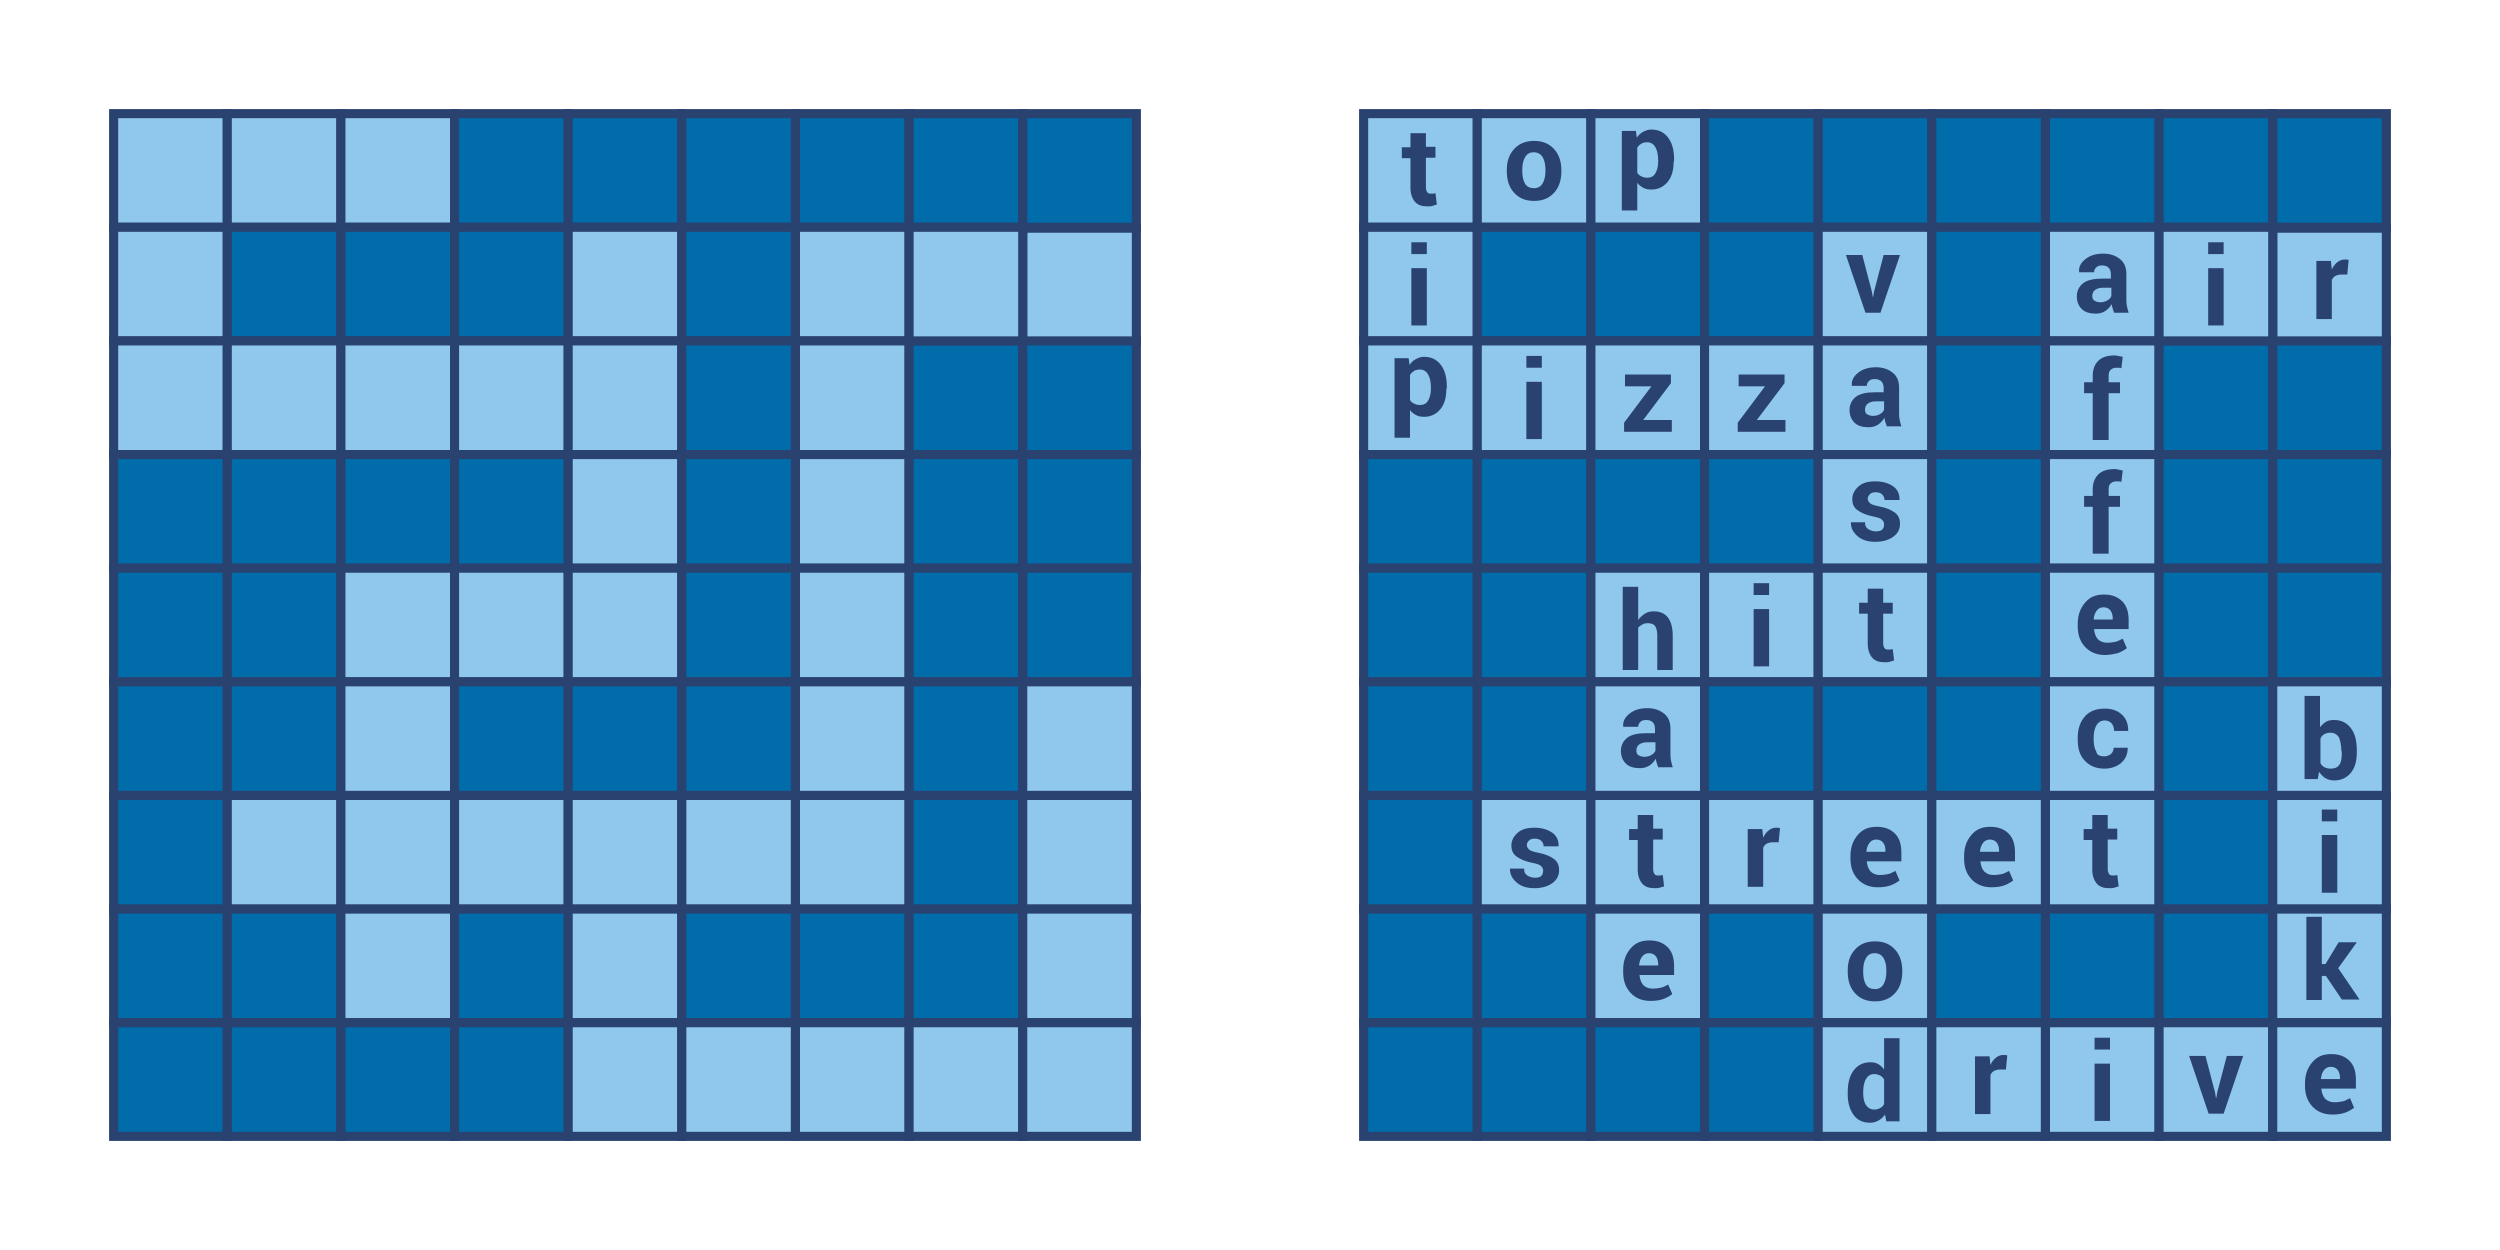 <?xml version="1.0" encoding="utf-8"?>
<!-- Generator: Adobe Illustrator 18.0.0, SVG Export Plug-In . SVG Version: 6.00 Build 0)  -->
<!DOCTYPE svg PUBLIC "-//W3C//DTD SVG 1.1//EN" "http://www.w3.org/Graphics/SVG/1.1/DTD/svg11.dtd">
<svg version="1.1" id="Layer_1" xmlns="http://www.w3.org/2000/svg" xmlns:xlink="http://www.w3.org/1999/xlink" x="0px" y="0px"
	 viewBox="0 0 550 275" enable-background="new 0 0 550 275" xml:space="preserve">
<rect x="300" y="25" fill="#8FC7ED" stroke="#294270" stroke-width="2" stroke-miterlimit="10" width="25" height="25"/>
<rect x="325" y="25" fill="#8FC7ED" stroke="#294270" stroke-width="2" stroke-miterlimit="10" width="25" height="25"/>
<rect x="300" y="50" fill="#8FC7ED" stroke="#294270" stroke-width="2" stroke-miterlimit="10" width="25" height="25"/>
<rect x="325" y="50" fill="#006CA9" stroke="#294270" stroke-width="2" stroke-miterlimit="10" width="25" height="25"/>
<rect x="300" y="75" fill="#8FC7ED" stroke="#294270" stroke-width="2" stroke-miterlimit="10" width="25" height="25"/>
<rect x="325" y="75" fill="#8FC7ED" stroke="#294270" stroke-width="2" stroke-miterlimit="10" width="25" height="25"/>
<rect x="300" y="100" fill="#006CA9" stroke="#294270" stroke-width="2" stroke-miterlimit="10" width="25" height="25"/>
<rect x="325" y="100" fill="#006CA9" stroke="#294270" stroke-width="2" stroke-miterlimit="10" width="25" height="25"/>
<rect x="300" y="125" fill="#006CA9" stroke="#294270" stroke-width="2" stroke-miterlimit="10" width="25" height="25"/>
<rect x="325" y="125" fill="#006CA9" stroke="#294270" stroke-width="2" stroke-miterlimit="10" width="25" height="25"/>
<rect x="300" y="150" fill="#006CA9" stroke="#294270" stroke-width="2" stroke-miterlimit="10" width="25" height="25"/>
<rect x="325" y="150" fill="#006CA9" stroke="#294270" stroke-width="2" stroke-miterlimit="10" width="25" height="25"/>
<rect x="300" y="175" fill="#006CA9" stroke="#294270" stroke-width="2" stroke-miterlimit="10" width="25" height="25"/>
<rect x="325" y="175" fill="#8FC7ED" stroke="#294270" stroke-width="2" stroke-miterlimit="10" width="25" height="25"/>
<rect x="300" y="200" fill="#006CA9" stroke="#294270" stroke-width="2" stroke-miterlimit="10" width="25" height="25"/>
<rect x="325" y="200" fill="#006CA9" stroke="#294270" stroke-width="2" stroke-miterlimit="10" width="25" height="25"/>
<rect x="350" y="25" fill="#8FC7ED" stroke="#294270" stroke-width="2" stroke-miterlimit="10" width="25" height="25"/>
<rect x="375" y="25" fill="#006CA9" stroke="#294270" stroke-width="2" stroke-miterlimit="10" width="25" height="25"/>
<rect x="350" y="50" fill="#006CA9" stroke="#294270" stroke-width="2" stroke-miterlimit="10" width="25" height="25"/>
<rect x="375" y="50" fill="#006CA9" stroke="#294270" stroke-width="2" stroke-miterlimit="10" width="25" height="25"/>
<rect x="350" y="75" fill="#8FC7ED" stroke="#294270" stroke-width="2" stroke-miterlimit="10" width="25" height="25"/>
<rect x="375" y="75" fill="#8FC7ED" stroke="#294270" stroke-width="2" stroke-miterlimit="10" width="25" height="25"/>
<rect x="350" y="100" fill="#006CA9" stroke="#294270" stroke-width="2" stroke-miterlimit="10" width="25" height="25"/>
<rect x="375" y="100" fill="#006CA9" stroke="#294270" stroke-width="2" stroke-miterlimit="10" width="25" height="25"/>
<rect x="350" y="125" fill="#8FC7ED" stroke="#294270" stroke-width="2" stroke-miterlimit="10" width="25" height="25"/>
<rect x="375" y="125" fill="#8FC7ED" stroke="#294270" stroke-width="2" stroke-miterlimit="10" width="25" height="25"/>
<rect x="350" y="150" fill="#8FC7ED" stroke="#294270" stroke-width="2" stroke-miterlimit="10" width="25" height="25"/>
<rect x="375" y="150" fill="#006CA9" stroke="#294270" stroke-width="2" stroke-miterlimit="10" width="25" height="25"/>
<rect x="350" y="175" fill="#8FC7ED" stroke="#294270" stroke-width="2" stroke-miterlimit="10" width="25" height="25"/>
<rect x="375" y="175" fill="#8FC7ED" stroke="#294270" stroke-width="2" stroke-miterlimit="10" width="25" height="25"/>
<rect x="350" y="200" fill="#8FC7ED" stroke="#294270" stroke-width="2" stroke-miterlimit="10" width="25" height="25"/>
<rect x="375" y="200" fill="#006CA9" stroke="#294270" stroke-width="2" stroke-miterlimit="10" width="25" height="25"/>
<rect x="400" y="25" fill="#006CA9" stroke="#294270" stroke-width="2" stroke-miterlimit="10" width="25" height="25"/>
<rect x="425" y="25" fill="#006CA9" stroke="#294270" stroke-width="2" stroke-miterlimit="10" width="25" height="25"/>
<rect x="400" y="50" fill="#8FC7ED" stroke="#294270" stroke-width="2" stroke-miterlimit="10" width="25" height="25"/>
<rect x="425" y="50" fill="#006CA9" stroke="#294270" stroke-width="2" stroke-miterlimit="10" width="25" height="25"/>
<rect x="400" y="75" fill="#8FC7ED" stroke="#294270" stroke-width="2" stroke-miterlimit="10" width="25" height="25"/>
<rect x="425" y="75" fill="#006CA9" stroke="#294270" stroke-width="2" stroke-miterlimit="10" width="25" height="25"/>
<rect x="400" y="100" fill="#8FC7ED" stroke="#294270" stroke-width="2" stroke-miterlimit="10" width="25" height="25"/>
<rect x="425" y="100" fill="#006CA9" stroke="#294270" stroke-width="2" stroke-miterlimit="10" width="25" height="25"/>
<rect x="400" y="125" fill="#8FC7ED" stroke="#294270" stroke-width="2" stroke-miterlimit="10" width="25" height="25"/>
<rect x="425" y="125" fill="#006CA9" stroke="#294270" stroke-width="2" stroke-miterlimit="10" width="25" height="25"/>
<rect x="400" y="150" fill="#006CA9" stroke="#294270" stroke-width="2" stroke-miterlimit="10" width="25" height="25"/>
<rect x="425" y="150" fill="#006CA9" stroke="#294270" stroke-width="2" stroke-miterlimit="10" width="25" height="25"/>
<rect x="400" y="175" fill="#8FC7ED" stroke="#294270" stroke-width="2" stroke-miterlimit="10" width="25" height="25"/>
<rect x="425" y="175" fill="#8FC7ED" stroke="#294270" stroke-width="2" stroke-miterlimit="10" width="25" height="25"/>
<rect x="400" y="200" fill="#8FC7ED" stroke="#294270" stroke-width="2" stroke-miterlimit="10" width="25" height="25"/>
<rect x="425" y="200" fill="#006CA9" stroke="#294270" stroke-width="2" stroke-miterlimit="10" width="25" height="25"/>
<rect x="450" y="25" fill="#006CA9" stroke="#294270" stroke-width="2" stroke-miterlimit="10" width="25" height="25"/>
<rect x="450" y="50" fill="#8FC7ED" stroke="#294270" stroke-width="2" stroke-miterlimit="10" width="25" height="25"/>
<rect x="450" y="75" fill="#8FC7ED" stroke="#294270" stroke-width="2" stroke-miterlimit="10" width="25" height="25"/>
<rect x="450" y="100" fill="#8FC7ED" stroke="#294270" stroke-width="2" stroke-miterlimit="10" width="25" height="25"/>
<rect x="450" y="125" fill="#8FC7ED" stroke="#294270" stroke-width="2" stroke-miterlimit="10" width="25" height="25"/>
<rect x="450" y="150" fill="#8FC7ED" stroke="#294270" stroke-width="2" stroke-miterlimit="10" width="25" height="25"/>
<rect x="450" y="175" fill="#8FC7ED" stroke="#294270" stroke-width="2" stroke-miterlimit="10" width="25" height="25"/>
<rect x="450" y="200" fill="#006CA9" stroke="#294270" stroke-width="2" stroke-miterlimit="10" width="25" height="25"/>
<g>
	<path fill="#294270" d="M313.7,29.2v3.1h2.1v2.4h-2.1v6.5c0,0.5,0.1,0.8,0.3,1.1s0.5,0.3,0.8,0.3c0.2,0,0.3,0,0.5,0
		s0.3-0.1,0.5-0.1l0.3,2.5c-0.3,0.1-0.7,0.2-1,0.3s-0.7,0.1-1.1,0.1c-1.2,0-2.1-0.3-2.7-1s-1-1.7-1-3.1v-6.5h-1.9v-2.4h1.9v-3.1
		H313.7z"/>
</g>
<g>
	<path fill="#294270" d="M331.5,37.4c0-1.9,0.5-3.4,1.6-4.6s2.5-1.8,4.4-1.8c1.9,0,3.3,0.6,4.4,1.8s1.6,2.8,1.6,4.7v0.2
		c0,1.9-0.5,3.5-1.6,4.7s-2.5,1.8-4.4,1.8c-1.9,0-3.3-0.6-4.4-1.8s-1.6-2.8-1.6-4.7V37.4z M334.9,37.6c0,1.2,0.2,2.1,0.6,2.8
		c0.4,0.7,1.1,1,2,1c0.9,0,1.5-0.4,1.9-1.1c0.4-0.7,0.6-1.6,0.6-2.8v-0.2c0-1.1-0.2-2-0.6-2.7s-1.1-1.1-2-1.1
		c-0.9,0-1.5,0.4-1.9,1.1s-0.6,1.6-0.6,2.7V37.6z"/>
</g>
<g>
	<path fill="#294270" d="M318.2,85.5c0,1.9-0.4,3.4-1.3,4.5s-2.1,1.7-3.6,1.7c-0.7,0-1.3-0.1-1.8-0.4s-1-0.6-1.3-1.1v6.1h-3.4V78.8
		h3.1l0.2,1.5c0.4-0.6,0.8-1,1.4-1.3s1.1-0.5,1.8-0.5c1.6,0,2.8,0.6,3.7,1.8s1.3,2.8,1.3,4.8V85.5z M314.8,85.3
		c0-1.2-0.2-2.2-0.6-2.9c-0.4-0.7-1-1.1-1.8-1.1c-0.5,0-1,0.1-1.3,0.3s-0.7,0.5-0.9,0.9V88c0.2,0.4,0.5,0.6,0.9,0.8s0.8,0.3,1.3,0.3
		c0.8,0,1.4-0.3,1.8-1s0.6-1.5,0.6-2.6V85.3z"/>
</g>
<g>
	<path fill="#294270" d="M339.2,80.9h-3.4v-2.6h3.4V80.9z M339.2,96.6h-3.4V84h3.4V96.6z"/>
</g>
<g>
	<path fill="#294270" d="M465.1,68.8c-0.1-0.3-0.2-0.6-0.3-0.9s-0.2-0.6-0.2-1c-0.4,0.6-0.8,1.1-1.4,1.5s-1.3,0.6-2.1,0.6
		c-1.3,0-2.4-0.3-3.1-1s-1.1-1.6-1.1-2.8c0-1.2,0.5-2.2,1.4-2.9s2.4-1,4.2-1h1.9v-1c0-0.6-0.2-1.1-0.5-1.4s-0.8-0.5-1.4-0.5
		c-0.6,0-1,0.1-1.3,0.4s-0.5,0.6-0.5,1.1l-3.3,0l0-0.1c-0.1-1.1,0.4-2,1.4-2.8s2.3-1.2,3.9-1.2c1.5,0,2.7,0.4,3.7,1.2
		s1.4,1.9,1.4,3.3v5.2c0,0.6,0,1.2,0.1,1.7s0.2,1,0.4,1.6H465.1z M462,66.5c0.6,0,1.1-0.1,1.6-0.4s0.8-0.6,0.9-1v-1.8h-1.9
		c-0.7,0-1.3,0.2-1.7,0.5s-0.6,0.8-0.6,1.3c0,0.4,0.1,0.8,0.4,1S461.5,66.5,462,66.5z"/>
</g>
<g>
	<path fill="#294270" d="M411.8,64.1l0.2,1.2h0.1l0.2-1.2l2.1-8h3.6l-4.3,12.7h-3.3l-4.3-12.7h3.6L411.8,64.1z"/>
</g>
<g>
	<path fill="#294270" d="M415.1,93.8c-0.1-0.3-0.2-0.6-0.3-0.9s-0.2-0.6-0.2-1c-0.4,0.6-0.8,1.1-1.4,1.5s-1.3,0.6-2.1,0.6
		c-1.3,0-2.4-0.3-3.1-1s-1.1-1.6-1.1-2.8c0-1.2,0.5-2.2,1.4-2.9s2.4-1,4.2-1h1.9v-1c0-0.6-0.2-1.1-0.5-1.4s-0.8-0.5-1.4-0.5
		c-0.6,0-1,0.1-1.3,0.4s-0.5,0.6-0.5,1.1l-3.3,0l0-0.1c-0.1-1.1,0.4-2,1.4-2.8s2.3-1.2,3.9-1.2c1.5,0,2.7,0.4,3.7,1.2
		s1.4,1.9,1.4,3.3v5.2c0,0.6,0,1.2,0.1,1.7s0.2,1,0.4,1.6H415.1z M412,91.5c0.6,0,1.1-0.1,1.6-0.4s0.8-0.6,0.9-1v-1.8h-1.9
		c-0.7,0-1.3,0.2-1.7,0.5s-0.6,0.8-0.6,1.3c0,0.4,0.1,0.8,0.4,1S411.5,91.5,412,91.5z"/>
</g>
<g>
	<path fill="#294270" d="M386.5,92.4h6.3V95h-10.5v-2l6-8h-5.8v-2.6h10.1v1.9L386.5,92.4z"/>
</g>
<g>
	<path fill="#294270" d="M361.5,92.4h6.3V95h-10.5v-2l6-8h-5.8v-2.6h10.1v1.9L361.5,92.4z"/>
</g>
<rect x="475" y="25" fill="#006CA9" stroke="#294270" stroke-width="2" stroke-miterlimit="10" width="25" height="25"/>
<rect x="475" y="75" fill="#006CA9" stroke="#294270" stroke-width="2" stroke-miterlimit="10" width="25" height="25"/>
<rect x="475" y="100" fill="#006CA9" stroke="#294270" stroke-width="2" stroke-miterlimit="10" width="25" height="25"/>
<rect x="475" y="125" fill="#006CA9" stroke="#294270" stroke-width="2" stroke-miterlimit="10" width="25" height="25"/>
<rect x="475" y="150" fill="#006CA9" stroke="#294270" stroke-width="2" stroke-miterlimit="10" width="25" height="25"/>
<rect x="475" y="175" fill="#006CA9" stroke="#294270" stroke-width="2" stroke-miterlimit="10" width="25" height="25"/>
<rect x="475" y="200" fill="#006CA9" stroke="#294270" stroke-width="2" stroke-miterlimit="10" width="25" height="25"/>
<rect x="500" y="25" fill="#006CA9" stroke="#294270" stroke-width="2" stroke-miterlimit="10" width="25" height="25"/>
<rect x="500" y="50.2" fill="#8FC7ED" stroke="#294270" stroke-width="2" stroke-miterlimit="10" width="25" height="25"/>
<rect x="500" y="75" fill="#006CA9" stroke="#294270" stroke-width="2" stroke-miterlimit="10" width="25" height="25"/>
<rect x="500" y="100" fill="#006CA9" stroke="#294270" stroke-width="2" stroke-miterlimit="10" width="25" height="25"/>
<rect x="500" y="125" fill="#006CA9" stroke="#294270" stroke-width="2" stroke-miterlimit="10" width="25" height="25"/>
<rect x="500" y="150" fill="#8FC7ED" stroke="#294270" stroke-width="2" stroke-miterlimit="10" width="25" height="25"/>
<rect x="500" y="175" fill="#8FC7ED" stroke="#294270" stroke-width="2" stroke-miterlimit="10" width="25" height="25"/>
<rect x="500" y="200" fill="#8FC7ED" stroke="#294270" stroke-width="2" stroke-miterlimit="10" width="25" height="25"/>
<rect x="475" y="50" fill="#8FC7ED" stroke="#294270" stroke-width="2" stroke-miterlimit="10" width="25" height="25"/>
<g>
	<path fill="#294270" d="M489.2,55.9h-3.4v-2.6h3.4V55.9z M489.2,71.6h-3.4V59h3.4V71.6z"/>
</g>
<g>
	<path fill="#294270" d="M516.4,60.4l-1.3,0c-0.5,0-0.9,0.1-1.3,0.3s-0.6,0.5-0.8,0.9v8.6h-3.4V57.4h3.2l0.2,1.9
		c0.3-0.7,0.7-1.2,1.2-1.6s1-0.6,1.6-0.6c0.2,0,0.3,0,0.5,0s0.3,0.1,0.4,0.1L516.4,60.4z"/>
</g>
<g>
	<path fill="#294270" d="M460.4,96.8V86.5h-1.9v-2.4h1.9v-1.4c0-1.4,0.4-2.5,1.2-3.3s2-1.2,3.5-1.2c0.3,0,0.6,0,0.9,0.1
		s0.6,0.1,1,0.2l-0.3,2.5c-0.2,0-0.4-0.1-0.5-0.1s-0.4,0-0.6,0c-0.6,0-1,0.2-1.3,0.5s-0.4,0.7-0.4,1.3v1.4h2.5v2.4h-2.5v10.3H460.4z
		"/>
</g>
<g>
	<path fill="#294270" d="M363.7,179.2v3.1h2.1v2.4h-2.1v6.5c0,0.5,0.1,0.8,0.3,1.1s0.5,0.3,0.8,0.3c0.2,0,0.3,0,0.5,0
		s0.3-0.1,0.5-0.1l0.3,2.5c-0.3,0.1-0.7,0.2-1,0.3s-0.7,0.1-1.1,0.1c-1.2,0-2.1-0.3-2.7-1s-1-1.7-1-3.1v-6.5h-1.9v-2.4h1.9v-3.1
		H363.7z"/>
</g>
<g>
	<path fill="#294270" d="M364.8,168.8c-0.1-0.3-0.2-0.6-0.3-0.9s-0.2-0.6-0.2-1c-0.4,0.6-0.8,1.1-1.4,1.5s-1.3,0.6-2.1,0.6
		c-1.3,0-2.4-0.3-3.1-1s-1.1-1.6-1.1-2.8c0-1.2,0.5-2.2,1.4-2.9s2.4-1,4.2-1h1.9v-1c0-0.6-0.2-1.1-0.5-1.4s-0.8-0.5-1.4-0.5
		c-0.6,0-1,0.1-1.3,0.4s-0.5,0.6-0.5,1.1l-3.3,0l0-0.1c-0.1-1.1,0.4-2,1.4-2.8s2.3-1.2,3.9-1.2c1.5,0,2.7,0.4,3.7,1.2
		s1.4,1.9,1.4,3.3v5.2c0,0.6,0,1.2,0.1,1.7s0.2,1,0.4,1.6H364.8z M361.7,166.5c0.6,0,1.1-0.1,1.6-0.4s0.8-0.6,0.9-1v-1.8h-1.9
		c-0.7,0-1.3,0.2-1.7,0.5s-0.6,0.8-0.6,1.3c0,0.4,0.1,0.8,0.4,1S361.2,166.5,361.7,166.5z"/>
</g>
<g>
	<path fill="#294270" d="M360.4,136.4c0.4-0.6,0.9-1,1.5-1.4s1.2-0.5,1.9-0.5c1.3,0,2.4,0.4,3.1,1.3s1.1,2.2,1.1,4.1v7.5h-3.4v-7.6
		c0-1-0.2-1.7-0.5-2.1s-0.9-0.6-1.6-0.6c-0.5,0-0.9,0.1-1.2,0.3s-0.7,0.4-0.9,0.7v9.3H357v-18.3h3.4V136.4z"/>
</g>
<g>
	<path fill="#294270" d="M389.2,130.9h-3.4v-2.6h3.4V130.9z M389.2,146.6h-3.4V134h3.4V146.6z"/>
</g>
<g>
	<path fill="#294270" d="M414.3,129.5v3.1h2.1v2.4h-2.1v6.5c0,0.5,0.1,0.8,0.3,1.1s0.5,0.3,0.8,0.3c0.2,0,0.3,0,0.5,0
		s0.3-0.1,0.5-0.1l0.3,2.5c-0.3,0.1-0.7,0.2-1,0.3s-0.7,0.1-1.1,0.1c-1.2,0-2.1-0.3-2.7-1s-1-1.7-1-3.1V135H409v-2.4h1.9v-3.1H414.3
		z"/>
</g>
<g>
	<path fill="#294270" d="M414.5,115.3c0-0.4-0.2-0.7-0.5-1s-1-0.5-2-0.7c-1.5-0.3-2.6-0.8-3.4-1.4s-1.1-1.4-1.1-2.4
		c0-1.1,0.5-2,1.4-2.8s2.1-1.1,3.7-1.1c1.6,0,2.9,0.4,3.9,1.1s1.4,1.7,1.4,2.9l0,0.1h-3.3c0-0.5-0.2-0.9-0.5-1.2s-0.8-0.5-1.4-0.5
		c-0.6,0-1,0.1-1.3,0.4s-0.5,0.6-0.5,1c0,0.4,0.2,0.7,0.5,1s1,0.5,2,0.7c1.6,0.3,2.7,0.8,3.5,1.4s1.1,1.4,1.1,2.5
		c0,1.1-0.5,2.1-1.5,2.8s-2.3,1.1-3.9,1.1c-1.7,0-3-0.4-4-1.3s-1.4-1.8-1.4-2.9l0-0.1h3.1c0,0.7,0.2,1.2,0.7,1.5s1,0.5,1.7,0.5
		c0.6,0,1.1-0.1,1.4-0.4S414.5,115.8,414.5,115.3z"/>
</g>
<g>
	<path fill="#294270" d="M406.5,213.5c0-1.9,0.5-3.4,1.6-4.6s2.5-1.8,4.4-1.8c1.9,0,3.3,0.6,4.4,1.8s1.6,2.8,1.6,4.7v0.2
		c0,1.9-0.5,3.5-1.6,4.7s-2.5,1.8-4.4,1.8c-1.9,0-3.3-0.6-4.4-1.8s-1.6-2.8-1.6-4.7V213.5z M409.9,213.8c0,1.2,0.2,2.1,0.6,2.8
		s1.1,1,2,1c0.9,0,1.5-0.4,1.9-1.1s0.6-1.6,0.6-2.8v-0.2c0-1.1-0.2-2-0.6-2.7s-1.1-1.1-2-1.1c-0.9,0-1.5,0.4-1.9,1.1
		s-0.6,1.6-0.6,2.7V213.8z"/>
</g>
<g>
	<path fill="#294270" d="M463.1,144.1c-1.8,0-3.3-0.6-4.4-1.8s-1.6-2.7-1.6-4.5v-0.5c0-1.9,0.5-3.4,1.6-4.7s2.4-1.8,4.2-1.8
		c1.7,0,3,0.5,4,1.5s1.4,2.4,1.4,4.2v1.9h-7.6l0,0.1c0.1,0.8,0.3,1.5,0.8,2.1c0.5,0.5,1.2,0.8,2,0.8c0.8,0,1.4-0.1,1.9-0.2
		s1-0.4,1.6-0.7l0.9,2.1c-0.5,0.4-1.2,0.8-2,1.1C465,143.9,464.1,144.1,463.1,144.1z M462.8,133.6c-0.6,0-1.1,0.2-1.5,0.7
		s-0.6,1.1-0.7,1.9l0,0.1h4.2v-0.3c0-0.7-0.2-1.3-0.5-1.7S463.5,133.6,462.8,133.6z"/>
</g>
<g>
	<path fill="#294270" d="M462.9,166.4c0.6,0,1.1-0.2,1.5-0.5c0.4-0.4,0.6-0.8,0.6-1.4h3.1l0,0.1c0,1.3-0.5,2.4-1.4,3.2
		s-2.2,1.3-3.7,1.3c-1.9,0-3.3-0.6-4.4-1.8s-1.5-2.7-1.5-4.6v-0.4c0-1.9,0.5-3.4,1.5-4.6s2.5-1.8,4.4-1.8c1.6,0,2.8,0.4,3.8,1.3
		s1.4,2.1,1.4,3.5l0,0.1h-3.1c0-0.7-0.2-1.2-0.5-1.6s-0.9-0.7-1.5-0.7c-0.9,0-1.5,0.4-1.9,1.1s-0.6,1.6-0.6,2.7v0.4
		c0,1.1,0.2,2,0.6,2.7C461.3,166.1,462,166.4,462.9,166.4z"/>
</g>
<g>
	<path fill="#294270" d="M463.7,179.2v3.1h2.1v2.4h-2.1v6.5c0,0.5,0.1,0.8,0.3,1.1s0.5,0.3,0.8,0.3c0.2,0,0.3,0,0.5,0
		s0.3-0.1,0.5-0.1l0.3,2.5c-0.3,0.1-0.7,0.2-1,0.3s-0.7,0.1-1.1,0.1c-1.2,0-2.1-0.3-2.7-1s-1-1.7-1-3.1v-6.5h-1.9v-2.4h1.9v-3.1
		H463.7z"/>
</g>
<g>
	<path fill="#294270" d="M438.1,195.2c-1.8,0-3.3-0.6-4.4-1.8s-1.6-2.7-1.6-4.5v-0.5c0-1.9,0.5-3.4,1.6-4.7s2.4-1.8,4.2-1.8
		c1.7,0,3,0.5,4,1.5s1.4,2.4,1.4,4.2v1.9h-7.6l0,0.1c0.1,0.8,0.3,1.5,0.8,2.1c0.5,0.5,1.2,0.8,2,0.8c0.8,0,1.4-0.1,1.9-0.2
		s1-0.4,1.6-0.7l0.9,2.1c-0.5,0.4-1.2,0.8-2,1.1C440,195.1,439.1,195.2,438.1,195.2z M437.8,184.7c-0.6,0-1.1,0.2-1.5,0.7
		s-0.6,1.1-0.7,1.9l0,0.1h4.2v-0.3c0-0.7-0.2-1.3-0.5-1.7S438.5,184.7,437.8,184.7z"/>
</g>
<g>
	<path fill="#294270" d="M413.1,195.2c-1.8,0-3.3-0.6-4.4-1.8s-1.6-2.7-1.6-4.5v-0.5c0-1.9,0.5-3.4,1.6-4.7s2.4-1.8,4.2-1.8
		c1.7,0,3,0.5,4,1.5s1.4,2.4,1.4,4.2v1.9h-7.6l0,0.1c0.1,0.8,0.3,1.5,0.8,2.1c0.5,0.5,1.2,0.8,2,0.8c0.8,0,1.4-0.1,1.9-0.2
		s1-0.4,1.6-0.7l0.9,2.1c-0.5,0.4-1.2,0.8-2,1.1C415,195.1,414.1,195.2,413.1,195.2z M412.8,184.7c-0.6,0-1.1,0.2-1.5,0.7
		s-0.6,1.1-0.7,1.9l0,0.1h4.2v-0.3c0-0.7-0.2-1.3-0.5-1.7S413.5,184.7,412.8,184.7z"/>
</g>
<g>
	<path fill="#294270" d="M391.3,185.3l-1.3,0c-0.5,0-0.9,0.1-1.3,0.3s-0.6,0.5-0.8,0.9v8.6h-3.4v-12.7h3.2l0.2,1.9
		c0.3-0.7,0.7-1.2,1.2-1.6s1-0.6,1.6-0.6c0.2,0,0.3,0,0.5,0s0.3,0.1,0.4,0.1L391.3,185.3z"/>
</g>
<g>
	<path fill="#294270" d="M339.5,191.5c0-0.4-0.2-0.7-0.5-1s-1-0.5-2-0.7c-1.5-0.3-2.6-0.8-3.4-1.4s-1.1-1.4-1.1-2.4
		c0-1.1,0.5-2,1.4-2.8s2.1-1.1,3.7-1.1c1.6,0,2.9,0.4,3.9,1.1s1.4,1.7,1.4,2.9l0,0.1h-3.3c0-0.5-0.2-0.9-0.5-1.2s-0.8-0.5-1.4-0.5
		c-0.6,0-1,0.1-1.3,0.4s-0.5,0.6-0.5,1c0,0.4,0.2,0.7,0.5,1s1,0.5,2,0.7c1.6,0.3,2.7,0.8,3.5,1.4s1.1,1.4,1.1,2.5
		c0,1.1-0.5,2.1-1.5,2.8s-2.3,1.1-3.9,1.1c-1.7,0-3-0.4-4-1.3s-1.4-1.8-1.4-2.9l0-0.1h3.1c0,0.7,0.2,1.2,0.7,1.5s1,0.5,1.7,0.5
		c0.6,0,1.1-0.1,1.4-0.4S339.5,191.9,339.5,191.5z"/>
</g>
<g>
	<path fill="#294270" d="M363.1,220.2c-1.8,0-3.3-0.6-4.4-1.8s-1.6-2.7-1.6-4.5v-0.5c0-1.9,0.5-3.4,1.6-4.7s2.4-1.8,4.2-1.8
		c1.7,0,3,0.5,4,1.5s1.4,2.4,1.4,4.2v1.9h-7.6l0,0.1c0.1,0.8,0.3,1.5,0.8,2.1c0.5,0.5,1.2,0.8,2,0.8c0.8,0,1.4-0.1,1.9-0.2
		s1-0.4,1.6-0.7l0.9,2.1c-0.5,0.4-1.2,0.8-2,1.1C365,220.1,364.1,220.2,363.1,220.2z M362.8,209.7c-0.6,0-1.1,0.2-1.5,0.7
		s-0.6,1.1-0.7,1.9l0,0.1h4.2v-0.3c0-0.7-0.2-1.3-0.5-1.7S363.5,209.7,362.8,209.7z"/>
</g>
<g>
	<path fill="#294270" d="M511.7,214.7h-0.9v5.3h-3.4v-18.3h3.4v10.4h0.8l2.9-4.8h4l-4.1,5.7l4.7,6.9h-3.9L511.7,214.7z"/>
</g>
<g>
	<path fill="#294270" d="M514.2,180.7h-3.4v-2.6h3.4V180.7z M514.2,196.4h-3.4v-12.7h3.4V196.4z"/>
</g>
<g>
	<path fill="#294270" d="M518.5,165.5c0,1.9-0.4,3.4-1.3,4.5s-2.1,1.7-3.7,1.7c-0.7,0-1.4-0.2-1.9-0.5s-1-0.8-1.4-1.4l-0.3,1.6H507
		v-18.3h3.4v6.9c0.4-0.5,0.8-0.9,1.3-1.2s1.1-0.4,1.8-0.4c1.6,0,2.8,0.6,3.7,1.8s1.3,2.8,1.3,4.9V165.5z M515.1,165.3
		c0-1.2-0.2-2.2-0.5-3c-0.4-0.7-1-1.1-1.9-1.1c-0.5,0-1,0.1-1.3,0.3c-0.4,0.2-0.7,0.5-0.9,1v5.4c0.2,0.4,0.5,0.7,0.9,0.9
		c0.4,0.2,0.8,0.3,1.4,0.3c0.9,0,1.5-0.3,1.9-0.9c0.4-0.6,0.5-1.5,0.5-2.7V165.3z"/>
</g>
<g>
	<path fill="#294270" d="M460.4,121.8v-10.3h-1.9v-2.4h1.9v-1.4c0-1.4,0.4-2.5,1.2-3.3s2-1.2,3.5-1.2c0.3,0,0.6,0,0.9,0.1
		s0.6,0.1,1,0.2l-0.3,2.5c-0.2,0-0.4-0.1-0.5-0.1s-0.4,0-0.6,0c-0.6,0-1,0.2-1.3,0.5s-0.4,0.7-0.4,1.3v1.4h2.5v2.4h-2.5v10.3H460.4z
		"/>
</g>
<rect x="300" y="225" fill="#006CA9" stroke="#294270" stroke-width="2" stroke-miterlimit="10" width="25" height="25"/>
<rect x="325" y="225" fill="#006CA9" stroke="#294270" stroke-width="2" stroke-miterlimit="10" width="25" height="25"/>
<rect x="350" y="225" fill="#006CA9" stroke="#294270" stroke-width="2" stroke-miterlimit="10" width="25" height="25"/>
<rect x="375" y="225" fill="#006CA9" stroke="#294270" stroke-width="2" stroke-miterlimit="10" width="25" height="25"/>
<rect x="400" y="225" fill="#8FC7ED" stroke="#294270" stroke-width="2" stroke-miterlimit="10" width="25" height="25"/>
<rect x="425" y="225" fill="#8FC7ED" stroke="#294270" stroke-width="2" stroke-miterlimit="10" width="25" height="25"/>
<rect x="450" y="225" fill="#8FC7ED" stroke="#294270" stroke-width="2" stroke-miterlimit="10" width="25" height="25"/>
<rect x="475" y="225" fill="#8FC7ED" stroke="#294270" stroke-width="2" stroke-miterlimit="10" width="25" height="25"/>
<rect x="500" y="225" fill="#8FC7ED" stroke="#294270" stroke-width="2" stroke-miterlimit="10" width="25" height="25"/>
<g>
	<path fill="#294270" d="M406.5,240.3c0-2,0.4-3.6,1.3-4.8s2.1-1.8,3.7-1.8c0.6,0,1.2,0.1,1.7,0.4s1,0.7,1.3,1.2v-6.9h3.4v18.3H415
		l-0.3-1.5c-0.4,0.6-0.9,1-1.4,1.3s-1.2,0.5-1.9,0.5c-1.6,0-2.8-0.6-3.6-1.7s-1.3-2.6-1.3-4.5V240.3z M409.9,240.5
		c0,1.1,0.2,2,0.6,2.6c0.4,0.6,1,1,1.8,1c0.5,0,0.9-0.1,1.3-0.3c0.4-0.2,0.7-0.5,0.9-0.9v-5.4c-0.2-0.4-0.5-0.7-0.9-0.9
		c-0.4-0.2-0.8-0.3-1.3-0.3c-0.8,0-1.4,0.4-1.8,1.1c-0.4,0.7-0.6,1.7-0.6,2.9V240.5z"/>
</g>
<g>
	<path fill="#294270" d="M441.3,235.3l-1.3,0c-0.5,0-0.9,0.1-1.3,0.3s-0.6,0.5-0.8,0.9v8.6h-3.4v-12.7h3.2l0.2,1.9
		c0.3-0.7,0.7-1.2,1.2-1.6s1-0.6,1.6-0.6c0.2,0,0.3,0,0.5,0s0.3,0.1,0.4,0.1L441.3,235.3z"/>
</g>
<g>
	<path fill="#294270" d="M513.1,245.2c-1.8,0-3.3-0.6-4.4-1.8s-1.6-2.7-1.6-4.5v-0.5c0-1.9,0.5-3.4,1.6-4.7s2.4-1.8,4.2-1.8
		c1.7,0,3,0.5,4,1.5s1.4,2.4,1.4,4.2v1.9h-7.6l0,0.1c0.1,0.8,0.3,1.5,0.8,2.1c0.5,0.5,1.2,0.8,2,0.8c0.8,0,1.4-0.1,1.9-0.2
		s1-0.4,1.6-0.7l0.9,2.1c-0.5,0.4-1.2,0.8-2,1.1C515,245.1,514.1,245.2,513.1,245.2z M512.8,234.7c-0.6,0-1.1,0.2-1.5,0.7
		s-0.6,1.1-0.7,1.9l0,0.1h4.2v-0.3c0-0.7-0.2-1.3-0.5-1.7S513.5,234.7,512.8,234.7z"/>
</g>
<g>
	<path fill="#294270" d="M464.2,230.9h-3.4v-2.6h3.4V230.9z M464.2,246.6h-3.4V234h3.4V246.6z"/>
</g>
<g>
	<path fill="#294270" d="M487.3,240.3l0.2,1.2h0.1l0.2-1.2l2.1-8h3.6l-4.3,12.7h-3.3l-4.3-12.7h3.6L487.3,240.3z"/>
</g>
<g>
	<path fill="#294270" d="M368.2,35.5c0,1.9-0.4,3.4-1.3,4.5s-2.1,1.7-3.6,1.7c-0.7,0-1.3-0.1-1.8-0.4s-1-0.6-1.3-1.1v6.1h-3.4V28.8
		h3.1l0.2,1.5c0.4-0.6,0.8-1,1.4-1.3s1.1-0.5,1.8-0.5c1.6,0,2.8,0.6,3.7,1.8s1.3,2.8,1.3,4.8V35.5z M364.8,35.3
		c0-1.2-0.2-2.2-0.6-2.9c-0.4-0.7-1-1.1-1.8-1.1c-0.5,0-1,0.1-1.3,0.3s-0.7,0.5-0.9,0.9V38c0.2,0.4,0.5,0.6,0.9,0.8s0.8,0.3,1.3,0.3
		c0.8,0,1.4-0.3,1.8-1s0.6-1.5,0.6-2.6V35.3z"/>
</g>
<g>
	<path fill="#294270" d="M313.9,55.9h-3.4v-2.6h3.4V55.9z M313.9,71.6h-3.4V59h3.4V71.6z"/>
</g>
<rect x="25" y="25" fill="#8FC7ED" stroke="#294270" stroke-width="2" stroke-miterlimit="10" width="25" height="25"/>
<rect x="50" y="25" fill="#8FC7ED" stroke="#294270" stroke-width="2" stroke-miterlimit="10" width="25" height="25"/>
<rect x="25" y="50" fill="#8FC7ED" stroke="#294270" stroke-width="2" stroke-miterlimit="10" width="25" height="25"/>
<rect x="50" y="50" fill="#006CA9" stroke="#294270" stroke-width="2" stroke-miterlimit="10" width="25" height="25"/>
<rect x="25" y="75" fill="#8FC7ED" stroke="#294270" stroke-width="2" stroke-miterlimit="10" width="25" height="25"/>
<rect x="50" y="75" fill="#8FC7ED" stroke="#294270" stroke-width="2" stroke-miterlimit="10" width="25" height="25"/>
<rect x="25" y="100" fill="#006CA9" stroke="#294270" stroke-width="2" stroke-miterlimit="10" width="25" height="25"/>
<rect x="50" y="100" fill="#006CA9" stroke="#294270" stroke-width="2" stroke-miterlimit="10" width="25" height="25"/>
<rect x="25" y="125" fill="#006CA9" stroke="#294270" stroke-width="2" stroke-miterlimit="10" width="25" height="25"/>
<rect x="50" y="125" fill="#006CA9" stroke="#294270" stroke-width="2" stroke-miterlimit="10" width="25" height="25"/>
<rect x="25" y="150" fill="#006CA9" stroke="#294270" stroke-width="2" stroke-miterlimit="10" width="25" height="25"/>
<rect x="50" y="150" fill="#006CA9" stroke="#294270" stroke-width="2" stroke-miterlimit="10" width="25" height="25"/>
<rect x="25" y="175" fill="#006CA9" stroke="#294270" stroke-width="2" stroke-miterlimit="10" width="25" height="25"/>
<rect x="50" y="175" fill="#8FC7ED" stroke="#294270" stroke-width="2" stroke-miterlimit="10" width="25" height="25"/>
<rect x="25" y="200" fill="#006CA9" stroke="#294270" stroke-width="2" stroke-miterlimit="10" width="25" height="25"/>
<rect x="50" y="200" fill="#006CA9" stroke="#294270" stroke-width="2" stroke-miterlimit="10" width="25" height="25"/>
<rect x="75" y="25" fill="#8FC7ED" stroke="#294270" stroke-width="2" stroke-miterlimit="10" width="25" height="25"/>
<rect x="100" y="25" fill="#006CA9" stroke="#294270" stroke-width="2" stroke-miterlimit="10" width="25" height="25"/>
<rect x="75" y="50" fill="#006CA9" stroke="#294270" stroke-width="2" stroke-miterlimit="10" width="25" height="25"/>
<rect x="100" y="50" fill="#006CA9" stroke="#294270" stroke-width="2" stroke-miterlimit="10" width="25" height="25"/>
<rect x="75" y="75" fill="#8FC7ED" stroke="#294270" stroke-width="2" stroke-miterlimit="10" width="25" height="25"/>
<rect x="100" y="75" fill="#8FC7ED" stroke="#294270" stroke-width="2" stroke-miterlimit="10" width="25" height="25"/>
<rect x="75" y="100" fill="#006CA9" stroke="#294270" stroke-width="2" stroke-miterlimit="10" width="25" height="25"/>
<rect x="100" y="100" fill="#006CA9" stroke="#294270" stroke-width="2" stroke-miterlimit="10" width="25" height="25"/>
<rect x="75" y="125" fill="#8FC7ED" stroke="#294270" stroke-width="2" stroke-miterlimit="10" width="25" height="25"/>
<rect x="100" y="125" fill="#8FC7ED" stroke="#294270" stroke-width="2" stroke-miterlimit="10" width="25" height="25"/>
<rect x="75" y="150" fill="#8FC7ED" stroke="#294270" stroke-width="2" stroke-miterlimit="10" width="25" height="25"/>
<rect x="100" y="150" fill="#006CA9" stroke="#294270" stroke-width="2" stroke-miterlimit="10" width="25" height="25"/>
<rect x="75" y="175" fill="#8FC7ED" stroke="#294270" stroke-width="2" stroke-miterlimit="10" width="25" height="25"/>
<rect x="100" y="175" fill="#8FC7ED" stroke="#294270" stroke-width="2" stroke-miterlimit="10" width="25" height="25"/>
<rect x="75" y="200" fill="#8FC7ED" stroke="#294270" stroke-width="2" stroke-miterlimit="10" width="25" height="25"/>
<rect x="100" y="200" fill="#006CA9" stroke="#294270" stroke-width="2" stroke-miterlimit="10" width="25" height="25"/>
<rect x="125" y="25" fill="#006CA9" stroke="#294270" stroke-width="2" stroke-miterlimit="10" width="25" height="25"/>
<rect x="150" y="25" fill="#006CA9" stroke="#294270" stroke-width="2" stroke-miterlimit="10" width="25" height="25"/>
<rect x="125" y="50" fill="#8FC7ED" stroke="#294270" stroke-width="2" stroke-miterlimit="10" width="25" height="25"/>
<rect x="150" y="50" fill="#006CA9" stroke="#294270" stroke-width="2" stroke-miterlimit="10" width="25" height="25"/>
<rect x="125" y="75" fill="#8FC7ED" stroke="#294270" stroke-width="2" stroke-miterlimit="10" width="25" height="25"/>
<rect x="150" y="75" fill="#006CA9" stroke="#294270" stroke-width="2" stroke-miterlimit="10" width="25" height="25"/>
<rect x="125" y="100" fill="#8FC7ED" stroke="#294270" stroke-width="2" stroke-miterlimit="10" width="25" height="25"/>
<rect x="150" y="100" fill="#006CA9" stroke="#294270" stroke-width="2" stroke-miterlimit="10" width="25" height="25"/>
<rect x="125" y="125" fill="#8FC7ED" stroke="#294270" stroke-width="2" stroke-miterlimit="10" width="25" height="25"/>
<rect x="150" y="125" fill="#006CA9" stroke="#294270" stroke-width="2" stroke-miterlimit="10" width="25" height="25"/>
<rect x="125" y="150" fill="#006CA9" stroke="#294270" stroke-width="2" stroke-miterlimit="10" width="25" height="25"/>
<rect x="150" y="150" fill="#006CA9" stroke="#294270" stroke-width="2" stroke-miterlimit="10" width="25" height="25"/>
<rect x="125" y="175" fill="#8FC7ED" stroke="#294270" stroke-width="2" stroke-miterlimit="10" width="25" height="25"/>
<rect x="150" y="175" fill="#8FC7ED" stroke="#294270" stroke-width="2" stroke-miterlimit="10" width="25" height="25"/>
<rect x="125" y="200" fill="#8FC7ED" stroke="#294270" stroke-width="2" stroke-miterlimit="10" width="25" height="25"/>
<rect x="150" y="200" fill="#006CA9" stroke="#294270" stroke-width="2" stroke-miterlimit="10" width="25" height="25"/>
<rect x="175" y="25" fill="#006CA9" stroke="#294270" stroke-width="2" stroke-miterlimit="10" width="25" height="25"/>
<rect x="175" y="50" fill="#8FC7ED" stroke="#294270" stroke-width="2" stroke-miterlimit="10" width="25" height="25"/>
<rect x="175" y="75" fill="#8FC7ED" stroke="#294270" stroke-width="2" stroke-miterlimit="10" width="25" height="25"/>
<rect x="175" y="100" fill="#8FC7ED" stroke="#294270" stroke-width="2" stroke-miterlimit="10" width="25" height="25"/>
<rect x="175" y="125" fill="#8FC7ED" stroke="#294270" stroke-width="2" stroke-miterlimit="10" width="25" height="25"/>
<rect x="175" y="150" fill="#8FC7ED" stroke="#294270" stroke-width="2" stroke-miterlimit="10" width="25" height="25"/>
<rect x="175" y="175" fill="#8FC7ED" stroke="#294270" stroke-width="2" stroke-miterlimit="10" width="25" height="25"/>
<rect x="175" y="200" fill="#006CA9" stroke="#294270" stroke-width="2" stroke-miterlimit="10" width="25" height="25"/>
<rect x="200" y="25" fill="#006CA9" stroke="#294270" stroke-width="2" stroke-miterlimit="10" width="25" height="25"/>
<rect x="200" y="75" fill="#006CA9" stroke="#294270" stroke-width="2" stroke-miterlimit="10" width="25" height="25"/>
<rect x="200" y="100" fill="#006CA9" stroke="#294270" stroke-width="2" stroke-miterlimit="10" width="25" height="25"/>
<rect x="200" y="125" fill="#006CA9" stroke="#294270" stroke-width="2" stroke-miterlimit="10" width="25" height="25"/>
<rect x="200" y="150" fill="#006CA9" stroke="#294270" stroke-width="2" stroke-miterlimit="10" width="25" height="25"/>
<rect x="200" y="175" fill="#006CA9" stroke="#294270" stroke-width="2" stroke-miterlimit="10" width="25" height="25"/>
<rect x="200" y="200" fill="#006CA9" stroke="#294270" stroke-width="2" stroke-miterlimit="10" width="25" height="25"/>
<rect x="225" y="25" fill="#006CA9" stroke="#294270" stroke-width="2" stroke-miterlimit="10" width="25" height="25"/>
<rect x="225" y="50.2" fill="#8FC7ED" stroke="#294270" stroke-width="2" stroke-miterlimit="10" width="25" height="25"/>
<rect x="225" y="75" fill="#006CA9" stroke="#294270" stroke-width="2" stroke-miterlimit="10" width="25" height="25"/>
<rect x="225" y="100" fill="#006CA9" stroke="#294270" stroke-width="2" stroke-miterlimit="10" width="25" height="25"/>
<rect x="225" y="125" fill="#006CA9" stroke="#294270" stroke-width="2" stroke-miterlimit="10" width="25" height="25"/>
<rect x="225" y="150" fill="#8FC7ED" stroke="#294270" stroke-width="2" stroke-miterlimit="10" width="25" height="25"/>
<rect x="225" y="175" fill="#8FC7ED" stroke="#294270" stroke-width="2" stroke-miterlimit="10" width="25" height="25"/>
<rect x="225" y="200" fill="#8FC7ED" stroke="#294270" stroke-width="2" stroke-miterlimit="10" width="25" height="25"/>
<rect x="200" y="50" fill="#8FC7ED" stroke="#294270" stroke-width="2" stroke-miterlimit="10" width="25" height="25"/>
<rect x="25" y="225" fill="#006CA9" stroke="#294270" stroke-width="2" stroke-miterlimit="10" width="25" height="25"/>
<rect x="50" y="225" fill="#006CA9" stroke="#294270" stroke-width="2" stroke-miterlimit="10" width="25" height="25"/>
<rect x="75" y="225" fill="#006CA9" stroke="#294270" stroke-width="2" stroke-miterlimit="10" width="25" height="25"/>
<rect x="100" y="225" fill="#006CA9" stroke="#294270" stroke-width="2" stroke-miterlimit="10" width="25" height="25"/>
<rect x="125" y="225" fill="#8FC7ED" stroke="#294270" stroke-width="2" stroke-miterlimit="10" width="25" height="25"/>
<rect x="150" y="225" fill="#8FC7ED" stroke="#294270" stroke-width="2" stroke-miterlimit="10" width="25" height="25"/>
<rect x="175" y="225" fill="#8FC7ED" stroke="#294270" stroke-width="2" stroke-miterlimit="10" width="25" height="25"/>
<rect x="200" y="225" fill="#8FC7ED" stroke="#294270" stroke-width="2" stroke-miterlimit="10" width="25" height="25"/>
<rect x="225" y="225" fill="#8FC7ED" stroke="#294270" stroke-width="2" stroke-miterlimit="10" width="25" height="25"/>
</svg>
